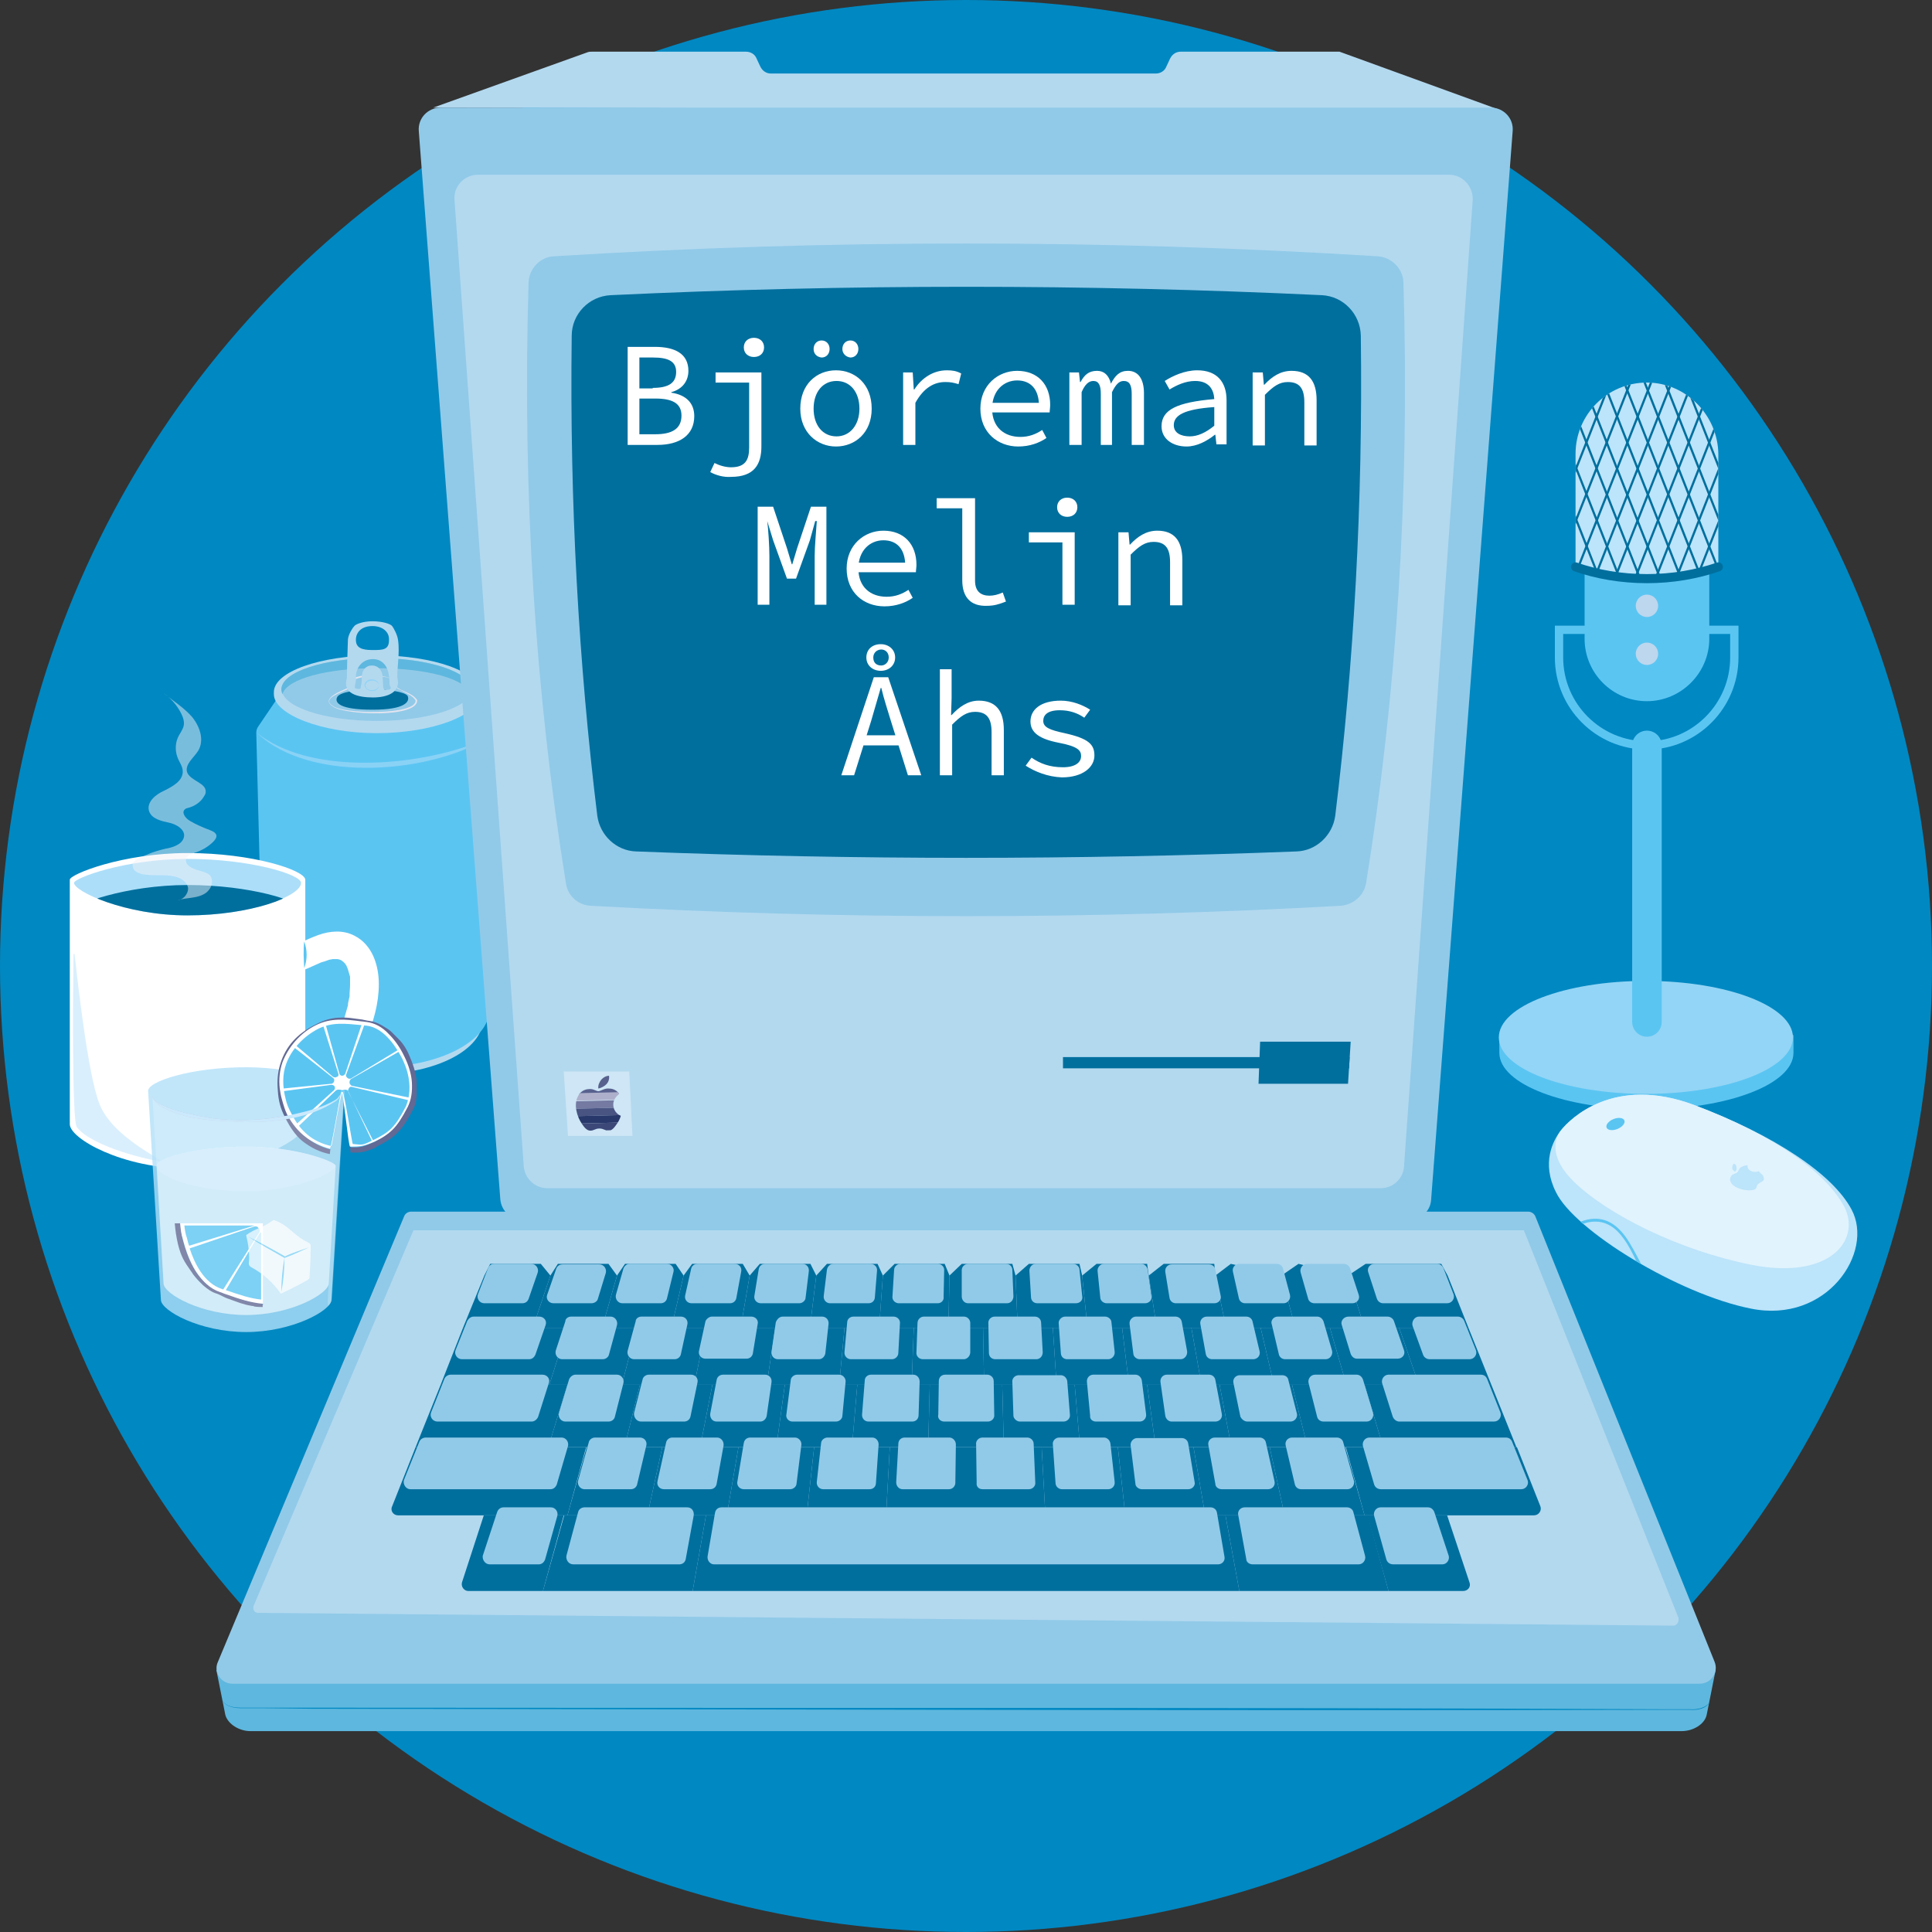 <?xml version="1.0" encoding="utf-8"?>
<!-- Generator: Adobe Illustrator 26.5.0, SVG Export Plug-In . SVG Version: 6.00 Build 0)  -->
<svg version="1.1" xmlns="http://www.w3.org/2000/svg"
	 xmlns:xlink="http://www.w3.org/1999/xlink" x="0px" y="0px"
	 height="363px" width="363px" viewBox="0 0 362.6 362.6"
	 style="enable-background:new 0 0 362.6 362.6;"
	 xml:space="preserve">
<rect x="0" y="0" width="362.6" height="362.6" fill="#333333" stroke="none"/>
<style type="text/css">
	.st0{fill:#3AAA35;}
	.st1{fill:#FFCC00;}
	.st2{fill:#EF7D17;}
	.st3{fill:#E73458;}
	.st4{fill:#951B81;}
	.st5{fill:#1D71B8;}
	.st6{fill:#FBBA00;}
	.st7{fill:#0088C2;}
	.st8{fill:#878787;}
	.st9{fill:#EDEDED;}
	.st10{fill:none;stroke:#3C3C3B;stroke-width:1.833;stroke-miterlimit:10;}
	.st11{fill:none;stroke:#DADADA;stroke-width:6.513;stroke-linecap:round;stroke-miterlimit:10;}
	.st12{fill:#DADADA;}
	.st13{fill:#B2B2B2;}
	.st14{fill:#3C3C3B;}
	.st15{clip-path:url(#SVGID_00000003815504847079161490000013839327958167350966_);}
	.st16{fill:none;stroke:#F6F6F6;stroke-width:0.484;stroke-miterlimit:10;}
	.st17{fill:none;stroke:#000000;stroke-width:2.004;stroke-linecap:round;stroke-miterlimit:10;}
	.st18{fill:#5BC5F2;}
	.st19{fill:#ACDEF9;}
	.st20{fill:none;stroke:#5BC5F2;stroke-width:2.318;stroke-miterlimit:10;}
	.st21{fill:none;stroke:#5BC5F2;stroke-width:8.238;stroke-linecap:round;stroke-miterlimit:10;}
	.st22{fill:#BDD7EE;}
	.st23{clip-path:url(#SVGID_00000036211101132580232820000005199262275226301364_);}
	.st24{fill:none;stroke:#F6F6F6;stroke-width:0.613;stroke-miterlimit:10;}
	.st25{fill:none;stroke:#000000;stroke-width:2.535;stroke-linecap:round;stroke-miterlimit:10;}
	.st26{fill:#93D5F6;}
	.st27{fill:none;stroke:#5BC5F2;stroke-width:1.56;stroke-miterlimit:10;}
	.st28{fill:none;stroke:#5BC5F2;stroke-width:5.544;stroke-linecap:round;stroke-miterlimit:10;}
	.st29{fill:#BCE4FA;}
	.st30{clip-path:url(#SVGID_00000010298542558843733140000007204841525007939214_);}
	.st31{fill:none;stroke:#006F9E;stroke-width:0.412;stroke-miterlimit:10;}
	.st32{fill:none;stroke:#006F9E;stroke-width:1.706;stroke-linecap:round;stroke-miterlimit:10;}
	.st33{fill:none;stroke:#5BC5F2;stroke-width:2.337;stroke-miterlimit:10;}
	.st34{fill:none;stroke:#5BC5F2;stroke-width:8.305;stroke-linecap:round;stroke-miterlimit:10;}
	.st35{fill:#89D2F6;}
	.st36{fill:#FFFFFF;}
	.st37{clip-path:url(#SVGID_00000141416479554055988620000002174957183408020875_);}
	.st38{fill:none;stroke:#5BC5F2;stroke-width:0.618;stroke-miterlimit:10;}
	.st39{fill:none;stroke:#006F9E;stroke-width:2.555;stroke-linecap:round;stroke-miterlimit:10;}
	.st40{clip-path:url(#SVGID_00000129174308956390329000000011067144550821889665_);}
	.st41{fill:none;stroke:#006F9E;stroke-width:0.618;stroke-miterlimit:10;}
	.st42{fill:#FFEACA;}
	.st43{fill:#FFFAEC;}
	.st44{fill:#E30613;}
	.st45{fill:#EBF1F1;}
	.st46{fill:#E6332A;}
	.st47{fill:#C6C6C6;}
	.st48{fill:#575756;}
	.st49{fill:#E9E9E9;}
	.st50{fill:#D3D3D3;}
	.st51{fill:#F6F6F6;}
	.st52{fill:#B3D9EF;}
	.st53{fill:#91CAE8;}
	.st54{fill:#5EB7DE;}
	.st55{fill:#006F9E;}
	.st56{fill:#E4E4EF;}
	.st57{fill:#90D4F6;}
	.st58{fill:#E94E1B;}
	.st59{clip-path:url(#SVGID_00000091014428416570060910000000643064113535722915_);fill:#432918;}
	.st60{opacity:0.5;fill:#F6F6F6;}
	.st61{fill:#B2E0F9;fill-opacity:0.8;}
	.st62{opacity:0.5;fill:#FFFFFF;}
	.st63{fill:#BEC0D6;}
	.st64{fill:#CEEAFC;}
	.st65{fill:#616994;}
	.st66{opacity:0.7;}
	.st67{fill:#FFFFFF;fill-opacity:0.2;}
	.st68{fill:#CBE9FC;}
	.st69{fill:#F5E6CF;}
	.st70{fill:#DDC8A5;}
	.st71{fill:#EEDCBC;}
	.st72{fill:#7B6A58;}
	.st73{fill:none;stroke:#FFFFFF;stroke-miterlimit:10;}
	.st74{fill:#A48A7B;}
	.st75{clip-path:url(#SVGID_00000101095020480696679520000003692577531033686152_);}
	.st76{fill:#F7F8F9;}
	.st77{fill:#CEE6F5;}
	.st78{clip-path:url(#SVGID_00000021818399180540222590000002441710567492158366_);fill:#432918;}
	.st79{fill:#D6EEFD;}
	.st80{clip-path:url(#SVGID_00000035497983962521887120000012453260752071442100_);}
	.st81{fill:#58618E;}
	.st82{fill:#AEB0CB;}
	.st83{fill:#747AA2;}
	.st84{fill:#495483;}
	.st85{fill:#28386A;}
	.st86{fill:#3B4878;}
	.st87{fill:#C6AA82;}
	.st88{clip-path:url(#SVGID_00000045584122164018260560000007380180370049321919_);}
	.st89{clip-path:url(#SVGID_00000026124054242139291380000001014520834537623475_);}
	.st90{clip-path:url(#SVGID_00000003821442764291532220000015726112465756447123_);}
	.st91{clip-path:url(#SVGID_00000180354853012480476090000016730361596377415308_);}
	.st92{clip-path:url(#SVGID_00000139280002198000195060000008764456158535574925_);}
	.st93{fill:none;stroke:#F6F6F6;stroke-width:1.773;stroke-miterlimit:10;}
	.st94{fill:none;stroke:#FFFFFF;stroke-width:1.47;stroke-miterlimit:10;}
	.st95{fill:none;stroke:#F6F6F6;stroke-width:1.47;stroke-miterlimit:10;}
	.st96{fill:#E6E6E8;}
	.st97{fill-rule:evenodd;clip-rule:evenodd;fill:#E6E6E8;}
	.st98{fill:#E1F3FD;}
	.st99{fill:#ECF7FE;}
	.st100{fill-rule:evenodd;clip-rule:evenodd;fill:#ECF7FE;}
	.st101{fill:#8EC89A;}
	.st102{fill:#7AAB84;}
	.st103{clip-path:url(#SVGID_00000150800957022243924620000000020712808706151579_);fill:#432918;}
	.st104{clip-path:url(#SVGID_00000108283518790332792680000006267463331459964563_);fill:#432918;}
	.st105{clip-path:url(#SVGID_00000005975357994104392630000017043518352594539670_);fill:#006F9E;}
	.st106{fill:#DAEFFD;}
	.st107{opacity:0.5;fill:#F3F3F8;}
	.st108{clip-path:url(#SVGID_00000058569229991627792220000009094733177212371126_);fill:#432918;}
	.st109{fill:#FFFFFF;fill-opacity:0.3;}
	.st110{opacity:0.6;fill:#DFF2FD;fill-opacity:0.8;}
	.st111{opacity:0.5;fill:#DFF2FD;}
	.st112{fill:#E6F5FE;}
	.st113{fill:#E7E676;}
	.st114{fill:#68A32F;}
	.st115{opacity:0.5;}
	.st116{fill:#DFF2FD;fill-opacity:0.5;}
</style>
<g id="foto_00000162335015431815120300000006233884332876656821_">
</g>
<g id="bakgr">
	<circle class="st7" cx="181.3" cy="181.3" r="181.3"/>
</g>
<g id="Mic">
	<g>
		<path class="st18" d="M336.6,197.6c0,5.9-12.4,10.6-27.6,10.6c-15.2,0-27.6-4.7-27.6-10.6c0-1.1,0-2.9,0-2.9s15.2-7.7,27.6-7.7
			c12.3,0,27.6,7.3,27.6,7.3S336.6,196.5,336.6,197.6z"/>
		<ellipse class="st26" cx="308.9" cy="194.7" rx="27.6" ry="10.6"/>
		<path class="st27" d="M309.1,139.9L309.1,139.9c-9.1,0-16.5-7.4-16.5-16.5v-5.2h32.9v5.2C325.5,132.5,318.1,139.9,309.1,139.9z"/>
		<line class="st28" x1="309.1" y1="139.9" x2="309.1" y2="191.8"/>
		<path class="st18" d="M309.1,131.6L309.1,131.6c-6.5,0-11.7-5.3-11.7-11.7v-31c0-6.5,5.3-11.7,11.7-11.7h0
			c6.5,0,11.7,5.3,11.7,11.7v31C320.8,126.3,315.5,131.6,309.1,131.6z"/>
		<circle class="st22" cx="309.1" cy="113.7" r="2.1"/>
		<circle class="st22" cx="309.1" cy="122.7" r="2.1"/>
		<path class="st29" d="M309.1,71.8L309.1,71.8c-7.4,0-13.4,6-13.4,13.4v21.4c4,1.4,8.6,2.2,13.4,2.2s9.3-0.8,13.4-2.2V85.2
			C322.4,77.9,316.4,71.8,309.1,71.8z"/>
		<g>
			<defs>
				<path id="SVGID_00000046318322339874162230000003216825139661095301_" d="M309.1,71.8L309.1,71.8c-7.4,0-13.4,6-13.4,13.4v21.4
					c4,1.4,8.6,2.2,13.4,2.2s9.3-0.8,13.4-2.2V85.2C322.4,77.9,316.4,71.8,309.1,71.8z"/>
			</defs>
			<clipPath id="SVGID_00000037693527783885626420000004700069585837732013_">
				<use xlink:href="#SVGID_00000046318322339874162230000003216825139661095301_"  style="overflow:visible;"/>
			</clipPath>
			<g style="clip-path:url(#SVGID_00000037693527783885626420000004700069585837732013_);">
				<g>
					<line class="st31" x1="293.9" y1="34.5" x2="265.4" y2="106.8"/>
					<line class="st31" x1="297.2" y1="35.8" x2="268.7" y2="108.1"/>
					<line class="st31" x1="303.9" y1="38.4" x2="275.4" y2="110.7"/>
					<line class="st31" x1="310.5" y1="41" x2="282" y2="113.3"/>
					<line class="st31" x1="317.1" y1="43.6" x2="288.6" y2="115.9"/>
					<line class="st31" x1="323.8" y1="46.2" x2="295.3" y2="118.6"/>
					<line class="st31" x1="320.4" y1="45.1" x2="291.9" y2="117.4"/>
					<line class="st31" x1="313.8" y1="42.3" x2="285.3" y2="114.6"/>
					<line class="st31" x1="307.2" y1="39.7" x2="278.7" y2="112"/>
					<line class="st31" x1="300.5" y1="37.2" x2="272" y2="109.5"/>
					<line class="st31" x1="327.1" y1="47.6" x2="298.6" y2="119.9"/>
					<line class="st31" x1="330.4" y1="48.9" x2="301.9" y2="121.2"/>
					<line class="st31" x1="337" y1="51.5" x2="308.6" y2="123.8"/>
					<line class="st31" x1="343.7" y1="54.1" x2="315.2" y2="126.4"/>
					<line class="st31" x1="350.3" y1="56.7" x2="321.8" y2="129"/>
					<line class="st31" x1="357" y1="59.3" x2="328.5" y2="131.6"/>
					<line class="st31" x1="353.6" y1="58.2" x2="325.1" y2="130.5"/>
					<line class="st31" x1="347" y1="55.4" x2="318.5" y2="127.7"/>
					<line class="st31" x1="340.4" y1="52.8" x2="311.9" y2="125.1"/>
					<line class="st31" x1="333.7" y1="50.3" x2="305.2" y2="122.6"/>
				</g>
				<g>
					<line class="st31" x1="265.4" y1="59.3" x2="293.9" y2="131.6"/>
					<line class="st31" x1="268.7" y1="58" x2="297.2" y2="130.3"/>
					<line class="st31" x1="275.4" y1="55.4" x2="303.9" y2="127.7"/>
					<line class="st31" x1="282" y1="52.8" x2="310.5" y2="125.1"/>
					<line class="st31" x1="288.6" y1="50.2" x2="317.1" y2="122.5"/>
					<line class="st31" x1="295.3" y1="47.6" x2="323.8" y2="119.9"/>
					<line class="st31" x1="292" y1="49" x2="320.5" y2="121.3"/>
					<line class="st31" x1="285.3" y1="51.5" x2="313.8" y2="123.8"/>
					<line class="st31" x1="278.7" y1="54.1" x2="307.2" y2="126.4"/>
					<line class="st31" x1="272.1" y1="56.9" x2="300.6" y2="129.2"/>
					<line class="st31" x1="298.6" y1="46.2" x2="327.1" y2="118.6"/>
					<line class="st31" x1="301.9" y1="44.9" x2="330.4" y2="117.2"/>
					<line class="st31" x1="308.6" y1="42.3" x2="337" y2="114.6"/>
					<line class="st31" x1="315.2" y1="39.7" x2="343.7" y2="112"/>
					<line class="st31" x1="321.8" y1="37.1" x2="350.3" y2="109.4"/>
					<line class="st31" x1="328.5" y1="34.5" x2="357" y2="106.8"/>
					<line class="st31" x1="325.2" y1="35.9" x2="353.7" y2="108.2"/>
					<line class="st31" x1="318.5" y1="38.4" x2="347" y2="110.7"/>
					<line class="st31" x1="311.9" y1="41" x2="340.4" y2="113.3"/>
					<line class="st31" x1="305.3" y1="43.8" x2="333.8" y2="116.1"/>
				</g>
			</g>
		</g>
		<path class="st32" d="M295.7,106.4c4,1.4,8.6,2.2,13.4,2.2s9.3-0.8,13.4-2.2"/>
	</g>
</g>
<g id="Pop">
</g>
<g id="burk">
	<g>
		<ellipse class="st52" cx="70.7" cy="191.4" rx="19.9" ry="10.2"/>
		<path class="st18" d="M92.9,136.8l-3.9-6c-0.4-0.6-1.1-1-1.8-1H70.8H54.1c-0.7,0-1.4,0.4-1.8,0.9l-3.8,5.6
			c-0.3,0.4-0.4,0.8-0.4,1.3l1.3,51c0,0.2-0.1,0.5-0.1,0.7c0,6,9.5,11,21.3,11c11.8,0,21.3-4.9,21.3-11h0.1l1.2-51.4
			C93.3,137.6,93.2,137.2,92.9,136.8z"/>
		<path class="st52" d="M90,129.9c0-3.8-8.6-6.9-19.3-6.9s-19.3,3.1-19.3,6.9c0,0.1,0,0.1,0,0.2c0,0.1,0,0.1,0,0.2
			c0,3.7,8.8,7.3,19.3,7.3s19.3-3.4,19.3-7.2c0-0.1,0-0.2,0-0.3C90,130.1,90,130,90,129.9z"/>
		<ellipse class="st53" cx="70.7" cy="129.4" rx="17.8" ry="5.9"/>
		<path class="st54" d="M70.7,125.4c9.3,0,16.9,2,17.5,4.9c0.1-0.3,0.2-0.6,0.2-0.9c0-3.3-8-5.9-17.8-5.9c-9.8,0-17.8,2.6-17.8,5.9
			c0,0.3,0.1,0.6,0.2,0.9C53.8,127.4,61.4,125.4,70.7,125.4z"/>
		<g>
			<path class="st55" d="M69.9,129.4c-2.9,0-6.1,0.5-6.6,1.4c-0.6,1.1,0.5,2.4,6.6,2.4c6.1,0,7.1-1.5,6.6-2.6
				C75.9,129.8,72.8,129.4,69.9,129.4z"/>
			<g>
				<path class="st56" d="M74.3,128.8c-0.2-0.4-0.3-0.8-0.5-1.1c-0.9-0.8-2.3-0.7-3.4-0.8c-1.2,0-2.4,0.1-3.5,0.5
					c-0.4,0.1-0.7,0.3-0.8,0.6c-0.2,0.4-0.3,0.8-0.5,1.1c-0.3,0.3-0.7,0.4-1.1,0.6c-1.1,0.5-4.1,1.6-2,2.8c1.8,1.5,15.5,1.8,15.5-1
					c-0.5-1-1.9-1.4-2.8-2C74.9,129.4,74.4,129.2,74.3,128.8L74.3,128.8z M74.3,128.8c1.1,1.1,3,1.1,4,2.6
					c0.2,3.4-13.8,2.8-15.8,1.2c-2.2-1.3,0.8-2.6,1.9-3.1c0.4-0.2,0.8-0.3,1-0.5c0.2-0.3,0.3-0.7,0.4-1.1c0.1-0.5,0.6-0.6,1-0.8
					c1.9-0.6,4-0.5,5.9,0c0.4,0.1,0.8,0.3,1,0.6C74,128.1,74.1,128.5,74.3,128.8L74.3,128.8z"/>
			</g>
		</g>
		<path class="st52" d="M74.7,120.1c-0.1-0.9-0.8-2.2-1.1-2.6c-0.3-0.4-1.8-0.9-3.7-0.9c-1.9,0-3.2,0.6-3.4,0.9
			c-0.3,0.3-1.1,1.5-1.2,2.5c-0.1,2.5-0.2,6.3-0.2,7.3c-0.9,2.9,2.1,3.6,4.9,3.6s5.2-1,4.6-3.6C74.4,126.1,75.1,122.6,74.7,120.1z
			 M69.9,117.5c1.9,0,3.1,1.1,3.1,2.4c0.1,2.1-1.1,2.1-3.1,2.1s-3.2-0.4-3.1-2.1C66.9,118.5,68,117.5,69.9,117.5z M73.1,129.4
			c-0.2,0-0.5,0.1-0.7,0.1c-0.2,0-0.3,0-0.4-0.3c-0.1-0.2-0.1-0.2-0.1-0.6s-0.1-1.2-0.1-1.7c-0.1-1.1-0.8-2-2-2
			c-1.2,0-1.8,0.9-1.9,2c0,0.4,0,1.3-0.1,1.6c-0.1,0.3-0.1,0.4-0.1,0.6c-0.1,0.2-0.1,0.2-0.3,0.2c-0.2,0-0.5,0-0.6-0.1
			c-0.2,0-0.2-0.1-0.2-0.3c0-0.2,0-0.2,0.1-0.6c0.1-0.3,0.1-1.2,0.1-1.6c0.2-1.7,1.4-3,3.2-3c1.8,0,2.8,1.4,3,3.1
			c0.1,0.4,0.1,1.2,0.1,1.6c0.1,0.3,0.1,0.4,0.2,0.6C73.4,129.2,73.3,129.3,73.1,129.4z"/>
		<g>
			<path class="st35" d="M48.3,137.6c9.6,7.6,27.8,6.3,38.9,2.6c1.8-0.6,3.6-1.4,5.3-2.3C81.6,145.2,58.3,147.2,48.3,137.6
				L48.3,137.6z"/>
		</g>
		<g>
			<path class="st52" d="M71.1,128.6c0,0.5-0.6,1-1.3,1s-1.3-0.5-1.3-1c0-0.5,0.6-1,1.3-1C70.5,127.6,71.1,128.1,71.1,128.6z"/>
			<path class="st57" d="M71.1,128.6c0,1.5-2.5,1.4-2.7,0C68.5,127.1,71.1,127.2,71.1,128.6L71.1,128.6z M71.1,128.6
				c-0.2-1.2-2.4-1.1-2.5,0C68.6,129.9,71,129.8,71.1,128.6L71.1,128.6z"/>
		</g>
	</g>
</g>
<g id="GT_2">
</g>
<g id="Dator">
	<path class="st52" d="M250.5,9.7h-28.9c-0.9,0-1.6,0.5-2,1.3l-0.7,1.5c-0.3,0.8-1.1,1.3-2,1.3h-72.2c-0.9,0-1.6-0.5-2-1.3l-0.7-1.5
		c-0.3-0.8-1.1-1.3-2-1.3h-28.9c-0.3,0-0.5,0-0.8,0.1L81.3,20.2l187.5,0.4c0,0,12.6,0,12.6,0l-30-10.9C251,9.7,250.8,9.7,250.5,9.7z
		"/>
	<g>
		<path class="st53" d="M264.6,228.9H98c-2.1,0-3.9-1.6-4.1-3.8L78.6,24.6c-0.2-2.4,1.7-4.4,4.1-4.4h197.1c2.4,0,4.3,2,4.1,4.4
			l-15.3,200.5C268.5,227.3,266.7,228.9,264.6,228.9z"/>
		<path class="st52" d="M259.1,223H102.7c-2.3,0-4.2-1.8-4.4-4.1l-13-181.4c-0.2-2.5,1.8-4.7,4.4-4.7H272c2.5,0,4.5,2.2,4.4,4.7
			L263.5,219C263.3,221.3,261.4,223,259.1,223z"/>
	</g>
	<g>
		<path class="st53" d="M251.6,170c-46.9,2.6-93.7,2.6-140.7,0c-2.4-0.1-4.4-1.9-4.7-4.3c-5.7-35.4-8.2-72.9-7-112.7
			c0.1-2.6,2.2-4.8,4.8-4.9c51.5-3.2,103.1-3.2,154.6,0c2.6,0.2,4.7,2.3,4.8,4.9c1.2,39.8-1.3,77.3-7,112.7
			C256,168.1,254,169.8,251.6,170z"/>
		<path class="st55" d="M243.3,159.8c-41.3,1.6-82.6,1.6-123.9,0c-3.7-0.1-6.8-3-7.3-6.7c-3.5-28.6-5.2-58.6-4.8-90.1
			c0-4,3.2-7.4,7.3-7.6c44.5-2.1,89.1-2.1,133.5,0c4,0.2,7.2,3.5,7.3,7.6c0.4,31.5-1.3,61.5-4.8,90.1
			C250.1,156.8,247,159.7,243.3,159.8z"/>
	</g>
	<g>
		<polygon class="st77" points="118.7,213.2 106.6,213.2 105.8,201.1 118.1,201.1 		"/>
		<g>
			<polygon class="st55" points="253.2,200.5 199.5,200.5 199.5,198.4 253.3,198.4 			"/>
			<polygon class="st55" points="253,203.4 236.2,203.4 236.5,195.5 253.5,195.5 			"/>
		</g>
	</g>
	<path class="st54" d="M315.6,324.9H47c-2.1,0-4.2-1.3-4.7-3l-1.7-8.5H322l-1.7,8.5C319.9,323.6,317.8,324.9,315.6,324.9z"/>
	<path class="st53" d="M77.2,227.4h209.6c0.6,0,1.2,0.4,1.4,1l33.6,83.5c0.8,2-0.7,4.1-2.8,4.1H43.6c-2.1,0-3.6-2.2-2.7-4.1
		l34.9-83.5C76,227.8,76.5,227.4,77.2,227.4z"/>
	<path class="st52" d="M47.6,301.4l30-70.5l208.4,0l29,72.7c0.2,0.8-0.3,1.5-1,1.5l-265.7-2.4C47.7,302.6,47.4,302,47.6,301.4z"/>
	<g>
		<path class="st7" d="M41.7,319c0.7,1.4,2.4,1.5,3.8,1.5c0,0,4.4,0,4.4,0l8.8,0c82.3,0.1,171.6-0.1,254.1,0.3c0,0,4.4,0,4.4,0
			c1.4,0.1,3.1-0.3,3.8-1.5c-0.7,1.4-2.4,1.7-3.8,1.6c0,0-4.4,0-4.4,0c-82.5,0.2-171.7-0.1-254.1-0.2c0,0-8.8-0.1-8.8-0.1l-4.4,0
			C44.1,320.6,42.3,320.4,41.7,319C41.7,319,41.7,319,41.7,319L41.7,319z"/>
	</g>
</g>
<g id="knappar">
	<g>
		<polygon class="st55" points="100,249.2 86.9,249.2 90.9,239.4 92,237.2 101.5,237.2 103.3,239.4 		"/>
		<polygon class="st55" points="256.1,249.2 243.1,249.2 240.5,239.4 243.7,237.2 253,239.4 		"/>
		<polygon class="st55" points="243.1,249.2 230.1,249.2 228.1,239.4 231,237.2 240.5,239.4 		"/>
		<polygon class="st55" points="230.1,249.2 217.1,249.2 215.6,239.4 218.4,237.2 227.9,237.2 228.1,239.4 		"/>
		<polygon class="st55" points="217.1,249.2 204.1,249.2 203.1,239.4 205.8,237.2 215.3,237.2 215.6,239.4 		"/>
		<polygon class="st55" points="204.1,249.2 191,249.2 190.6,239.4 193.1,237.2 202.6,237.2 203.1,239.4 		"/>
		<polygon class="st55" points="191,249.2 178,249.2 178.2,239.4 180.5,237.2 190,237.2 190.6,239.4 		"/>
		<polygon class="st55" points="178,249.2 165,249.2 165.7,239.4 167.9,237.2 177.3,237.2 178.2,239.4 		"/>
		<polygon class="st55" points="165,249.2 152,249.2 153.2,239.4 155.2,237.2 164.7,237.2 165.7,239.4 		"/>
		<polygon class="st55" points="152,249.2 139,249.2 140.7,239.4 142.6,237.2 152.1,237.2 153.2,239.4 		"/>
		<polygon class="st55" points="139,249.2 126,249.2 128.3,239.4 129.9,237.2 139.4,237.2 140.7,239.4 		"/>
		<polygon class="st55" points="126,249.2 113,249.2 115.8,239.4 117.3,237.2 126.8,237.2 128.3,239.4 		"/>
		<polygon class="st55" points="113,249.2 100,249.2 103.3,239.4 104.7,237.2 114.2,237.2 115.8,239.4 		"/>
		<polygon class="st55" points="275.6,249.2 256.1,249.2 253,239.4 256.3,237.2 270.5,237.2 271.7,239.4 		"/>
		<polygon class="st55" points="259.6,271.6 284.6,271.6 279.9,259.9 256.1,259.9 		"/>
		<polygon class="st55" points="102.9,271.6 117.2,271.6 120.1,259.9 106.5,259.9 		"/>
		<polygon class="st55" points="117.2,271.6 131.4,271.6 133.7,259.9 120.1,259.9 		"/>
		<polygon class="st55" points="131.4,271.6 145.7,271.6 147.3,259.9 133.7,259.9 		"/>
		<polygon class="st55" points="145.7,271.6 159.9,271.6 160.9,259.9 147.3,259.9 		"/>
		<polygon class="st55" points="159.9,271.6 174.2,271.6 174.5,259.9 160.9,259.9 		"/>
		<polygon class="st55" points="174.2,271.6 188.4,271.6 188.1,259.9 174.5,259.9 		"/>
		<polygon class="st55" points="188.4,271.6 202.7,271.6 201.7,259.9 188.1,259.9 		"/>
		<polygon class="st55" points="202.7,271.6 216.9,271.6 215.3,259.9 201.7,259.9 		"/>
		<polygon class="st55" points="216.9,271.6 231.1,271.6 228.9,259.9 215.3,259.9 		"/>
		<polygon class="st55" points="231.1,271.6 245.4,271.6 242.5,259.9 228.9,259.9 		"/>
		<polygon class="st55" points="245.4,271.6 259.6,271.6 256.1,259.9 242.5,259.9 		"/>
		<polygon class="st55" points="78,271.6 102.9,271.6 106.5,259.9 82.7,259.9 		"/>
		<polygon class="st55" points="262.6,249.2 275.6,249.2 279.9,259.9 266.3,259.9 		"/>
		<polygon class="st55" points="106.5,249.2 119.5,249.2 116.7,259.9 103.1,259.9 		"/>
		<polygon class="st55" points="119.5,249.2 132.5,249.2 130.3,259.9 116.7,259.9 		"/>
		<polygon class="st55" points="132.5,249.2 145.5,249.2 143.9,259.9 130.3,259.9 		"/>
		<polygon class="st55" points="145.5,249.2 158.5,249.2 157.5,259.9 143.9,259.9 		"/>
		<polygon class="st55" points="158.5,249.2 171.5,249.2 171.1,259.9 157.5,259.9 		"/>
		<polygon class="st55" points="171.5,249.2 184.5,249.2 184.7,259.9 171.1,259.9 		"/>
		<polygon class="st55" points="184.5,249.2 197.6,249.2 198.3,259.9 184.7,259.9 		"/>
		<polygon class="st55" points="197.6,249.2 210.6,249.2 211.9,259.9 198.3,259.9 		"/>
		<polygon class="st55" points="210.6,249.2 223.6,249.2 225.5,259.9 211.9,259.9 		"/>
		<polygon class="st55" points="223.6,249.2 236.6,249.2 239.1,259.9 225.5,259.9 		"/>
		<polygon class="st55" points="236.6,249.2 249.6,249.2 252.7,259.9 239.1,259.9 		"/>
		<polygon class="st55" points="249.6,249.2 262.6,249.2 266.3,259.9 252.7,259.9 		"/>
		<polygon class="st55" points="86.9,249.2 106.5,249.2 103.1,259.9 82.7,259.9 		"/>
		<polygon class="st55" points="101.9,298.6 130,298.6 132.5,284.4 105.9,284.4 		"/>
		<path class="st55" d="M87.9,298.6h14l3.9-14.2h-15L86.7,297C86.5,297.8,87.1,298.6,87.9,298.6z"/>
		<polygon class="st55" points="232.6,298.6 260.6,298.6 256.7,284.4 230,284.4 		"/>
		<polygon class="st55" points="132.5,284.4 130,298.6 232.6,298.6 230,284.4 		"/>
		<path class="st55" d="M260.6,298.6h14c0.9,0,1.5-0.8,1.2-1.6l-4.2-12.6h-15L260.6,298.6z"/>
		<path class="st55" d="M256.1,284.4h31.8c0.9,0,1.5-0.9,1.2-1.7l-4.4-11.1h-32.1L256.1,284.4z"/>
		<polygon class="st55" points="106.5,284.4 121.5,284.4 124.3,271.6 110.1,271.6 		"/>
		<polygon class="st55" points="121.5,284.4 136.4,284.4 138.6,271.6 124.3,271.6 		"/>
		<polygon class="st55" points="136.4,284.4 151.4,284.4 152.8,271.6 138.6,271.6 		"/>
		<polygon class="st55" points="151.4,284.4 166.3,284.4 167,271.6 152.8,271.6 		"/>
		<polygon class="st55" points="166.3,284.4 181.3,284.4 181.3,271.6 167,271.6 		"/>
		<polygon class="st55" points="181.3,284.4 196.2,284.4 195.5,271.6 181.3,271.6 		"/>
		<polygon class="st55" points="196.2,284.4 211.2,284.4 209.8,271.6 195.5,271.6 		"/>
		<polygon class="st55" points="211.2,284.4 226.2,284.4 224,271.6 209.8,271.6 		"/>
		<polygon class="st55" points="226.2,284.4 241.1,284.4 238.3,271.6 224,271.6 		"/>
		<polygon class="st55" points="241.1,284.4 256.1,284.4 252.5,271.6 238.3,271.6 		"/>
		<path class="st55" d="M74.7,284.4h31.8l3.5-12.8H78l-4.4,11.1C73.2,283.5,73.8,284.4,74.7,284.4z"/>
	</g>
	<g>
		<g>
			<path class="st53" d="M98,244.6h-7.1c-0.9,0-1.5-0.9-1.2-1.7l1.9-4.9c0.2-0.5,0.6-0.8,1.2-0.8h6.9c0.9,0,1.5,0.9,1.2,1.7
				l-1.7,4.9C99,244.3,98.6,244.6,98,244.6z"/>
			<path class="st53" d="M253.8,244.6h-7.1c-0.6,0-1.1-0.4-1.2-0.9l-1.4-4.9c-0.2-0.8,0.4-1.6,1.2-1.6h6.9c0.5,0,1,0.3,1.2,0.9
				l1.6,4.9C255.3,243.8,254.7,244.6,253.8,244.6z"/>
			<path class="st53" d="M240.9,244.6h-7.2c-0.6,0-1.1-0.4-1.2-1l-1.1-4.9c-0.2-0.8,0.4-1.5,1.2-1.5h7c0.6,0,1.1,0.4,1.2,0.9
				l1.3,4.9C242.3,243.8,241.7,244.6,240.9,244.6z"/>
			<path class="st53" d="M227.9,244.6h-7.2c-0.6,0-1.1-0.4-1.2-1l-0.8-4.9c-0.1-0.8,0.5-1.4,1.2-1.4h7c0.6,0,1.1,0.4,1.2,1l1,4.9
				C229.3,243.9,228.7,244.6,227.9,244.6z"/>
			<path class="st53" d="M214.9,244.6h-7.2c-0.6,0-1.2-0.5-1.2-1.1l-0.5-4.9c-0.1-0.7,0.5-1.4,1.2-1.4h7c0.6,0,1.1,0.5,1.2,1.1
				l0.7,4.9C216.3,243.9,215.7,244.6,214.9,244.6z"/>
			<path class="st53" d="M201.9,244.6h-7.2c-0.7,0-1.2-0.5-1.2-1.2l-0.3-4.9c0-0.7,0.5-1.3,1.2-1.3h7c0.6,0,1.2,0.5,1.2,1.1l0.5,4.9
				C203.3,244,202.7,244.6,201.9,244.6z"/>
			<path class="st53" d="M189,244.6h-7.3c-0.7,0-1.2-0.6-1.2-1.3l0-4.9c0-0.7,0.6-1.2,1.2-1.2h7.1c0.7,0,1.2,0.5,1.2,1.2l0.2,4.9
				C190.2,244,189.7,244.6,189,244.6z"/>
			<path class="st53" d="M176,244.6h-7.3c-0.7,0-1.3-0.6-1.2-1.3l0.3-4.9c0-0.7,0.6-1.2,1.2-1.2h7c0.7,0,1.3,0.6,1.2,1.3l-0.1,4.9
				C177.2,244,176.7,244.6,176,244.6z"/>
			<path class="st53" d="M163,244.6h-7.2c-0.7,0-1.3-0.6-1.2-1.4l0.6-4.9c0.1-0.6,0.6-1.1,1.2-1.1h7c0.7,0,1.3,0.6,1.2,1.3l-0.4,4.9
				C164.2,244.1,163.7,244.6,163,244.6z"/>
			<path class="st53" d="M150,244.6h-7.2c-0.8,0-1.4-0.7-1.2-1.5l0.8-4.9c0.1-0.6,0.6-1,1.2-1h7c0.8,0,1.3,0.7,1.2,1.4l-0.6,4.9
				C151.2,244.1,150.6,244.6,150,244.6z"/>
			<path class="st53" d="M137,244.6h-7.2c-0.8,0-1.4-0.7-1.2-1.5l1.1-4.9c0.1-0.6,0.6-1,1.2-1h7c0.8,0,1.4,0.7,1.2,1.5l-0.9,4.9
				C138.1,244.2,137.6,244.6,137,244.6z"/>
			<path class="st53" d="M124,244.6h-7.2c-0.8,0-1.4-0.8-1.2-1.6l1.4-4.9c0.2-0.5,0.6-0.9,1.2-0.9h7c0.8,0,1.4,0.8,1.2,1.5l-1.2,4.9
				C125.1,244.2,124.6,244.6,124,244.6z"/>
			<path class="st53" d="M111,244.6h-7.1c-0.9,0-1.5-0.8-1.2-1.6l1.7-4.9c0.2-0.5,0.6-0.8,1.2-0.8h6.9c0.8,0,1.4,0.8,1.2,1.6
				l-1.5,4.9C112.1,244.2,111.6,244.6,111,244.6z"/>
			<path class="st53" d="M271.6,244.6h-12c-0.5,0-1-0.3-1.2-0.9l-1.6-4.9c-0.3-0.8,0.3-1.6,1.2-1.6h11.7c0.5,0,1,0.3,1.2,0.8
				l1.9,4.9C273.1,243.7,272.5,244.6,271.6,244.6z"/>
		</g>
		<g>
			<path class="st53" d="M262.6,266.8h17.8c0.9,0,1.5-0.9,1.2-1.7l-2.5-6.3c-0.2-0.5-0.6-0.8-1.2-0.8h-17.3c-0.8,0-1.4,0.8-1.2,1.6
				l2,6.3C261.6,266.4,262.1,266.8,262.6,266.8z"/>
			<path class="st53" d="M106.1,266.8h8.1c0.6,0,1.1-0.4,1.2-0.9l1.6-6.3c0.2-0.8-0.4-1.6-1.2-1.6H108c-0.5,0-1,0.4-1.2,0.9
				l-1.9,6.3C104.7,266,105.3,266.8,106.1,266.8z"/>
			<path class="st53" d="M120.3,266.8h8.1c0.6,0,1.1-0.4,1.2-1l1.3-6.3c0.2-0.8-0.4-1.5-1.2-1.5h-7.9c-0.6,0-1.1,0.4-1.2,0.9
				l-1.6,6.3C118.9,266,119.5,266.8,120.3,266.8z"/>
			<path class="st53" d="M134.5,266.8h8.2c0.6,0,1.1-0.5,1.2-1.1l0.9-6.3c0.1-0.8-0.5-1.4-1.2-1.4h-7.9c-0.6,0-1.1,0.4-1.2,1
				l-1.2,6.3C133.2,266.1,133.7,266.8,134.5,266.8z"/>
			<path class="st53" d="M148.7,266.8h8.2c0.6,0,1.2-0.5,1.2-1.1l0.6-6.3c0.1-0.7-0.5-1.4-1.2-1.4h-7.9c-0.6,0-1.2,0.5-1.2,1.1
				l-0.8,6.3C147.4,266.1,148,266.8,148.7,266.8z"/>
			<path class="st53" d="M163,266.8h8.2c0.7,0,1.2-0.5,1.2-1.2l0.2-6.3c0-0.7-0.5-1.3-1.2-1.3h-7.9c-0.7,0-1.2,0.5-1.2,1.1l-0.5,6.3
				C161.7,266.1,162.2,266.8,163,266.8z"/>
			<path class="st53" d="M177.2,266.8h8.2c0.7,0,1.3-0.6,1.2-1.3l-0.1-6.3c0-0.7-0.6-1.2-1.2-1.2h-7.9c-0.7,0-1.2,0.5-1.2,1.2
				l-0.1,6.3C175.9,266.2,176.5,266.8,177.2,266.8z"/>
			<path class="st53" d="M191.4,266.8h8.2c0.7,0,1.3-0.6,1.2-1.3l-0.5-6.3c-0.1-0.6-0.6-1.1-1.2-1.1h-7.9c-0.7,0-1.3,0.6-1.2,1.3
				l0.2,6.3C190.2,266.2,190.8,266.8,191.4,266.8z"/>
			<path class="st53" d="M205.7,266.8h8.2c0.8,0,1.3-0.7,1.2-1.4l-0.8-6.3c-0.1-0.6-0.6-1.1-1.2-1.1h-7.9c-0.7,0-1.3,0.6-1.2,1.4
				l0.6,6.3C204.5,266.3,205,266.8,205.7,266.8z"/>
			<path class="st53" d="M219.9,266.8h8.2c0.8,0,1.4-0.7,1.2-1.5l-1.2-6.3c-0.1-0.6-0.6-1-1.2-1H219c-0.8,0-1.3,0.7-1.2,1.4l0.9,6.3
				C218.8,266.3,219.3,266.8,219.9,266.8z"/>
			<path class="st53" d="M234.1,266.8h8.1c0.8,0,1.4-0.8,1.2-1.5l-1.6-6.3c-0.1-0.6-0.6-0.9-1.2-0.9h-7.9c-0.8,0-1.4,0.7-1.2,1.5
				l1.3,6.3C233,266.3,233.5,266.8,234.1,266.8z"/>
			<path class="st53" d="M248.4,266.8h8.1c0.8,0,1.4-0.8,1.2-1.6l-1.9-6.3c-0.2-0.5-0.6-0.9-1.2-0.9h-7.8c-0.8,0-1.4,0.8-1.2,1.6
				l1.6,6.3C247.3,266.4,247.8,266.8,248.4,266.8z"/>
			<path class="st53" d="M82.1,266.8h17.7c0.5,0,1-0.4,1.2-0.9l2-6.3c0.3-0.8-0.3-1.6-1.2-1.6H84.6c-0.5,0-1,0.3-1.2,0.8l-2.5,6.3
				C80.6,265.9,81.2,266.8,82.1,266.8z"/>
		</g>
		<g>
			<path class="st53" d="M266.3,247.1h7.3c0.5,0,1,0.3,1.2,0.8l2.2,5.5c0.3,0.8-0.3,1.7-1.2,1.7h-7.5c-0.5,0-1-0.3-1.2-0.8l-2-5.5
				C264.9,248,265.5,247.1,266.3,247.1z"/>
			<path class="st53" d="M107.2,247.1h7.4c0.8,0,1.4,0.8,1.2,1.6l-1.5,5.5c-0.1,0.5-0.6,0.9-1.2,0.9h-7.6c-0.8,0-1.4-0.8-1.2-1.6
				l1.8-5.5C106.1,247.5,106.6,247.1,107.2,247.1z"/>
			<path class="st53" d="M120.4,247.1h7.4c0.8,0,1.4,0.7,1.2,1.5l-1.2,5.5c-0.1,0.6-0.6,1-1.2,1h-7.6c-0.8,0-1.4-0.8-1.2-1.6
				l1.5-5.5C119.3,247.5,119.8,247.1,120.4,247.1z"/>
			<path class="st53" d="M133.6,247.1h7.4c0.8,0,1.4,0.7,1.2,1.4l-0.9,5.5c-0.1,0.6-0.6,1-1.2,1h-7.7c-0.8,0-1.4-0.7-1.2-1.5
				l1.2-5.5C132.5,247.6,133.1,247.1,133.6,247.1z"/>
			<path class="st53" d="M146.9,247.1h7.4c0.7,0,1.3,0.6,1.2,1.4l-0.6,5.5c-0.1,0.6-0.6,1.1-1.2,1.1h-7.7c-0.8,0-1.3-0.7-1.2-1.4
				l0.8-5.5C145.8,247.6,146.3,247.1,146.9,247.1z"/>
			<path class="st53" d="M160.2,247.1h7.5c0.7,0,1.3,0.6,1.2,1.3l-0.3,5.5c0,0.7-0.6,1.2-1.2,1.2h-7.7c-0.7,0-1.3-0.6-1.2-1.4
				l0.5-5.5C159,247.6,159.5,247.1,160.2,247.1z"/>
			<path class="st53" d="M173.4,247.1h7.5c0.7,0,1.2,0.6,1.2,1.2l0,5.5c0,0.7-0.6,1.3-1.2,1.3h-7.7c-0.7,0-1.3-0.6-1.2-1.3l0.2-5.5
				C172.2,247.7,172.7,247.1,173.4,247.1z"/>
			<path class="st53" d="M186.7,247.1h7.5c0.7,0,1.2,0.5,1.2,1.2l0.3,5.5c0,0.7-0.5,1.3-1.2,1.3h-7.7c-0.7,0-1.2-0.5-1.2-1.2
				l-0.1-5.5C185.4,247.7,186,247.1,186.7,247.1z"/>
			<path class="st53" d="M199.9,247.1h7.5c0.6,0,1.2,0.5,1.2,1.1l0.6,5.5c0.1,0.7-0.5,1.4-1.2,1.4h-7.7c-0.7,0-1.2-0.5-1.2-1.2
				l-0.4-5.5C198.6,247.8,199.2,247.1,199.9,247.1z"/>
			<path class="st53" d="M213.2,247.1h7.4c0.6,0,1.1,0.4,1.2,1l1,5.5c0.1,0.8-0.5,1.5-1.2,1.5l-7.7,0c-0.6,0-1.2-0.5-1.2-1.1
				l-0.7-5.5C211.9,247.8,212.5,247.1,213.2,247.1z"/>
			<path class="st53" d="M226.5,247.1l7.4,0c0.6,0,1.1,0.4,1.2,1l1.3,5.5c0.2,0.8-0.4,1.5-1.2,1.5h-7.7c-0.6,0-1.1-0.4-1.2-1l-1-5.5
				C225.1,247.8,225.7,247.1,226.5,247.1z"/>
			<path class="st53" d="M239.8,247.1h7.4c0.6,0,1,0.4,1.2,0.9l1.6,5.5c0.2,0.8-0.4,1.6-1.2,1.6h-7.6c-0.6,0-1.1-0.4-1.2-1l-1.3-5.5
				C238.4,247.9,239,247.1,239.8,247.1z"/>
			<path class="st53" d="M253.1,247.1h7.3c0.5,0,1,0.3,1.2,0.8l1.9,5.5c0.3,0.8-0.3,1.6-1.2,1.6h-7.6c-0.6,0-1-0.4-1.2-0.9l-1.7-5.5
				C251.6,247.9,252.2,247.1,253.1,247.1z"/>
			<path class="st53" d="M88.9,247.1l12.3,0c0.9,0,1.5,0.8,1.2,1.6l-1.9,5.5c-0.2,0.5-0.6,0.9-1.2,0.9H86.7c-0.9,0-1.5-0.9-1.2-1.7
				l2.2-5.5C88,247.4,88.4,247.1,88.9,247.1z"/>
		</g>
		<path class="st53" d="M107.6,293.6h19.9c0.6,0,1.1-0.4,1.2-1l1.5-8.2c0.1-0.8-0.4-1.5-1.2-1.5h-19.3c-0.6,0-1.1,0.4-1.2,0.9
			l-2.2,8.2C106.2,292.9,106.8,293.6,107.6,293.6z"/>
		<path class="st53" d="M91.9,293.6h9.2c0.6,0,1-0.4,1.2-0.9l2.3-8.2c0.2-0.8-0.4-1.6-1.2-1.6h-8.9c-0.5,0-1,0.3-1.2,0.9l-2.7,8.2
			C90.5,292.8,91.1,293.6,91.9,293.6z"/>
		<path class="st53" d="M235.1,293.6h19.9c0.8,0,1.4-0.8,1.2-1.6l-2.2-8.2c-0.1-0.5-0.6-0.9-1.2-0.9h-19.2c-0.8,0-1.4,0.7-1.2,1.5
			l1.5,8.2C233.9,293.2,234.5,293.6,235.1,293.6z"/>
		<path class="st53" d="M224.3,282.9h-8.1h-80.8c-0.6,0-1.1,0.4-1.2,1l-1.4,8.2c-0.1,0.8,0.5,1.5,1.2,1.5h83.6h8.4h2.6
			c0.8,0,1.4-0.7,1.2-1.5l-1.4-8.2c-0.1-0.6-0.6-1-1.2-1H224.3z"/>
		<path class="st53" d="M261.5,293.6h9.2c0.8,0,1.4-0.8,1.2-1.6l-2.7-8.2c-0.2-0.5-0.6-0.9-1.2-0.9h-8.9c-0.8,0-1.4,0.8-1.2,1.6
			l2.3,8.2C260.4,293.3,260.9,293.6,261.5,293.6z"/>
		<g>
			<path class="st53" d="M259.2,279.5h26.3c0.9,0,1.5-0.9,1.2-1.7l-2.9-7.2c-0.2-0.5-0.6-0.8-1.2-0.8h-25.6c-0.8,0-1.4,0.8-1.2,1.6
				l2.1,7.2C258.1,279.2,258.6,279.5,259.2,279.5z"/>
			<path class="st53" d="M109.7,279.5h8.7c0.6,0,1.1-0.4,1.2-1l1.7-7.2c0.2-0.8-0.4-1.5-1.2-1.5h-8.4c-0.6,0-1.1,0.4-1.2,0.9l-2,7.2
				C108.3,278.7,108.9,279.5,109.7,279.5z"/>
			<path class="st53" d="M124.6,279.5h8.7c0.6,0,1.1-0.4,1.2-1l1.3-7.2c0.1-0.8-0.5-1.5-1.2-1.5h-8.4c-0.6,0-1.1,0.4-1.2,1l-1.6,7.2
				C123.2,278.8,123.8,279.5,124.6,279.5z"/>
			<path class="st53" d="M139.6,279.5h8.7c0.6,0,1.2-0.5,1.2-1.1l0.9-7.2c0.1-0.7-0.5-1.4-1.2-1.4h-8.4c-0.6,0-1.1,0.4-1.2,1
				l-1.2,7.2C138.2,278.8,138.8,279.5,139.6,279.5z"/>
			<path class="st53" d="M154.5,279.5h8.7c0.7,0,1.2-0.5,1.2-1.2l0.5-7.2c0-0.7-0.5-1.3-1.2-1.3h-8.4c-0.6,0-1.2,0.5-1.2,1.1
				l-0.8,7.2C153.2,278.9,153.8,279.5,154.5,279.5z"/>
			<path class="st53" d="M169.4,279.5h8.7c0.7,0,1.2-0.6,1.2-1.2l0.1-7.2c0-0.7-0.6-1.3-1.2-1.3h-8.4c-0.7,0-1.2,0.5-1.2,1.2
				l-0.4,7.2C168.2,278.9,168.7,279.5,169.4,279.5z"/>
			<path class="st53" d="M184.4,279.5h8.7c0.7,0,1.3-0.6,1.2-1.3L194,271c0-0.7-0.6-1.2-1.2-1.2h-8.4c-0.7,0-1.3,0.6-1.2,1.3
				l0.1,7.2C183.2,279,183.7,279.5,184.4,279.5z"/>
			<path class="st53" d="M199.3,279.5h8.7c0.7,0,1.3-0.6,1.2-1.4l-0.8-7.2c-0.1-0.6-0.6-1.1-1.2-1.1h-8.4c-0.7,0-1.3,0.6-1.2,1.3
				l0.5,7.2C198.1,279,198.7,279.5,199.3,279.5z"/>
			<path class="st53" d="M214.3,279.5h8.7c0.8,0,1.4-0.7,1.2-1.4l-1.2-7.2c-0.1-0.6-0.6-1-1.2-1h-8.4c-0.7,0-1.3,0.7-1.2,1.4
				l0.9,7.2C213.1,279,213.7,279.5,214.3,279.5z"/>
			<path class="st53" d="M229.3,279.5h8.7c0.8,0,1.4-0.7,1.2-1.5l-1.6-7.2c-0.1-0.6-0.6-1-1.2-1H228c-0.8,0-1.4,0.7-1.2,1.5l1.3,7.2
				C228.1,279.1,228.7,279.5,229.3,279.5z"/>
			<path class="st53" d="M244.2,279.5h8.7c0.8,0,1.4-0.8,1.2-1.6l-2-7.2c-0.1-0.5-0.6-0.9-1.2-0.9h-8.4c-0.8,0-1.4,0.7-1.2,1.5
				l1.7,7.2C243.1,279.1,243.6,279.5,244.2,279.5z"/>
			<path class="st53" d="M77,279.5h26.3c0.6,0,1-0.4,1.2-0.9l2.1-7.2c0.2-0.8-0.4-1.6-1.2-1.6H79.9c-0.5,0-1,0.3-1.2,0.8l-2.9,7.2
				C75.6,278.6,76.2,279.5,77,279.5z"/>
		</g>
	</g>
	<g>
		<defs>
			<path id="SVGID_00000178883372527523306130000011259120261907689349_" d="M115.1,207.3c0-1.3,1.1-1.9,1.1-2c-0.6-0.9-1.5-1-1.9-1
				c-0.8-0.1-1.6,0.5-2,0.5c-0.4,0-1-0.5-1.7-0.4c-0.9,0-1.7,0.5-2.1,1.3c-0.9,1.6-0.2,3.9,0.7,5.2c0.4,0.6,0.9,1.3,1.6,1.3
				c0.7,0,0.9-0.4,1.7-0.4c0.8,0,1,0.4,1.7,0.4c0.7,0,1.1-0.6,1.6-1.3c0.5-0.7,0.7-1.4,0.7-1.5C116.4,209.4,115.1,208.8,115.1,207.3
				L115.1,207.3L115.1,207.3z M113.8,203.5c0.4-0.4,0.6-1,0.5-1.6c-0.5,0-1.1,0.3-1.5,0.8c-0.3,0.4-0.6,1-0.5,1.6
				C112.8,204.2,113.4,203.9,113.8,203.5C113.8,203.5,113.8,203.5,113.8,203.5z"/>
		</defs>
		<clipPath id="SVGID_00000150795497654795721240000013039906394272523416_">
			<use xlink:href="#SVGID_00000178883372527523306130000011259120261907689349_"  style="overflow:visible;"/>
		</clipPath>
		<g style="clip-path:url(#SVGID_00000150795497654795721240000013039906394272523416_);">
			
				<rect x="105.1" y="201" transform="matrix(1 -2.504897e-02 2.504897e-02 1 -5.054 2.886)" class="st81" width="15.1" height="4.3"/>
			
				<rect x="105.2" y="205" transform="matrix(1 -2.504899e-02 2.504899e-02 1 -5.118 2.888)" class="st82" width="15.1" height="1.4"/>
			
				<rect x="105.2" y="206.5" transform="matrix(1 -2.504899e-02 2.504899e-02 1 -5.154 2.889)" class="st83" width="15.1" height="1.4"/>
			
				<rect x="105.3" y="207.9" transform="matrix(1 -2.504899e-02 2.504899e-02 1 -5.189 2.891)" class="st84" width="15.1" height="1.4"/>
			
				<rect x="105.3" y="209.3" transform="matrix(1 -2.504899e-02 2.504899e-02 1 -5.224 2.892)" class="st85" width="15.1" height="1.4"/>
			
				<rect x="105.3" y="210.7" transform="matrix(1 -2.504899e-02 2.504899e-02 1 -5.26 2.893)" class="st86" width="15.1" height="1.4"/>
		</g>
	</g>
</g>
<g id="text">
	<g>
		<path class="st36" d="M117.7,65.1h5.2c3.8,0,6.3,1.3,6.3,4.5c0,1.8-1,3.4-3.2,4v0.1c2.7,0.4,4.3,1.9,4.3,4.4
			c0,3.6-2.8,5.4-6.9,5.4h-5.6V65.1z M122.5,72.8c3.1,0,4.4-1,4.4-3c0-2-1.5-2.7-4.3-2.7h-2.6v5.8H122.5z M123,81.5
			c3.1,0,4.9-1,4.9-3.5c0-2.3-1.7-3.2-4.9-3.2h-3v6.7H123z"/>
		<path class="st36" d="M133.3,88.6l0.8-1.7c1,0.5,2.1,0.8,3.1,0.8c2.7,0,3.4-1.4,3.4-3.7V71.8h-6.3v-1.9h8.6v13.9
			c0,3.3-1.3,5.7-5.7,5.7C135.8,89.6,134.4,89.2,133.3,88.6z M139.6,65.2c0-1.1,0.8-1.8,1.9-1.8s1.9,0.7,1.9,1.8
			c0,1.1-0.8,1.8-1.9,1.8S139.6,66.3,139.6,65.2z"/>
		<path class="st36" d="M150.2,76.7c0-4.6,3.1-7.2,6.7-7.2c3.6,0,6.7,2.6,6.7,7.2c0,4.5-3.1,7.1-6.7,7.1
			C153.4,83.8,150.2,81.2,150.2,76.7z M161.3,76.7c0-3.1-1.7-5.2-4.3-5.2c-2.6,0-4.3,2.1-4.3,5.2c0,3.1,1.7,5.2,4.3,5.2
			C159.5,81.9,161.3,79.8,161.3,76.7z M152.7,65.5c0-0.9,0.6-1.6,1.5-1.6c0.9,0,1.5,0.7,1.5,1.6c0,0.9-0.6,1.6-1.5,1.6
			C153.3,67,152.7,66.4,152.7,65.5z M158.1,65.5c0-0.9,0.6-1.6,1.5-1.6c0.9,0,1.5,0.7,1.5,1.6c0,0.9-0.6,1.6-1.5,1.6
			C158.8,67,158.1,66.4,158.1,65.5z"/>
		<path class="st36" d="M169.4,69.9h1.9l0.2,3.2h0.1c1.4-2.2,3.6-3.6,6.1-3.6c1,0,1.8,0.1,2.7,0.6l-0.5,2c-1-0.3-1.5-0.4-2.5-0.4
			c-2,0-4,1-5.6,3.9v7.9h-2.3V69.9z"/>
		<path class="st36" d="M184,76.7c0-4.4,3.3-7.1,6.9-7.1c3.9,0,6.2,2.6,6.2,6.4c0,0.5-0.1,1-0.1,1.4h-11.5v-1.8h10.1l-0.6,0.6
			c0-3.2-1.6-4.8-4.1-4.8c-2.5,0-4.7,1.9-4.7,5.3c0,3.5,2.3,5.3,5.3,5.3c1.6,0,2.9-0.5,4.1-1.3l0.8,1.5c-1.3,0.9-3.1,1.6-5.3,1.6
			C187.3,83.8,184,81.2,184,76.7z"/>
		<path class="st36" d="M200.6,69.9h1.9l0.2,1.8h0.1c0.7-1.3,1.5-2.1,3.1-2.1c1.3,0,2.2,0.8,2.6,2.4c0.8-1.5,1.6-2.4,3.2-2.4
			c1.9,0,3,1.5,3,4.2v9.7h-2.3v-9.6c0-1.6-0.4-2.4-1.5-2.4c-0.9,0-1.5,0.7-2.2,2.1v9.9h-2.1v-9.6c0-1.6-0.4-2.4-1.4-2.4
			c-0.9,0-1.6,0.7-2.2,2.1v9.9h-2.3V69.9z"/>
		<path class="st36" d="M218,80c0-3.1,2.9-4.5,9.9-5.1c-0.1-1.8-1-3.4-3.6-3.4c-1.8,0-3.5,0.8-4.8,1.6l-0.9-1.6c1.4-0.9,3.7-2,6.1-2
			c3.7,0,5.5,2.2,5.5,5.6v8.3h-1.9l-0.2-1.8H228c-1.5,1.2-3.4,2.2-5.3,2.2C220.1,83.8,218,82.4,218,80z M227.9,79.9v-3.5
			c-5.8,0.4-7.6,1.6-7.6,3.4c0,1.5,1.4,2.1,3,2.1C224.8,81.9,226.3,81.2,227.9,79.9z"/>
		<path class="st36" d="M235.1,69.9h1.9l0.2,2.3h0.1c1.4-1.5,3-2.6,5.1-2.6c3.2,0,4.7,1.9,4.7,5.5v8.5h-2.3v-8.1
			c0-2.6-0.9-3.8-3.1-3.8c-1.6,0-2.7,0.8-4.3,2.4v9.5h-2.3V69.9z"/>
		<path class="st36" d="M142.2,95.1h2.9l2.6,7.8l0.9,3h0.1l0.9-3l2.6-7.8h2.9v18.4h-2.2v-9.2c0-1.8,0.3-4.9,0.4-6.5H153l-1,3.6
			l-2.6,7.2h-1.7l-2.6-7.2l-1.1-3.6H144c0.2,1.6,0.4,4.7,0.4,6.5v9.2h-2.2V95.1z"/>
		<path class="st36" d="M158.9,106.7c0-4.4,3.3-7.1,6.9-7.1c3.9,0,6.2,2.6,6.2,6.4c0,0.5-0.1,1-0.1,1.4h-11.5v-1.8h10.1l-0.6,0.6
			c0-3.2-1.6-4.8-4.1-4.8c-2.5,0-4.7,1.9-4.7,5.3c0,3.5,2.3,5.3,5.3,5.3c1.6,0,2.9-0.5,4.1-1.3l0.8,1.5c-1.3,0.9-3.1,1.6-5.3,1.6
			C162.1,113.8,158.9,111.2,158.9,106.7z"/>
		<path class="st36" d="M180.6,108.9V95.4h-4.8v-1.9h7.2v15.5c0,2,1.1,2.8,2.7,2.8c0.8,0,1.6-0.2,2.5-0.6l0.6,1.7
			c-1.3,0.5-2.2,0.8-3.6,0.8C182.2,113.8,180.6,112.1,180.6,108.9z"/>
		<path class="st36" d="M199.4,101.8h-6.3v-1.9h8.6v13.6h-2.3V101.8z M198.4,95.2c0-1.1,0.8-1.8,1.9-1.8s1.9,0.7,1.9,1.8
			c0,1.1-0.8,1.8-1.9,1.8S198.4,96.3,198.4,95.2z"/>
		<path class="st36" d="M209.9,99.9h1.9l0.2,2.3h0.1c1.4-1.5,3-2.6,5.1-2.6c3.2,0,4.7,1.9,4.7,5.5v8.5h-2.3v-8.1
			c0-2.6-0.9-3.8-3.1-3.8c-1.6,0-2.7,0.8-4.3,2.4v9.5h-2.3V99.9z"/>
		<path class="st36" d="M164,127.1h2.7l6.2,18.4h-2.5l-3.2-10.2c-0.6-2-1.3-4.1-1.8-6.2h-0.1c-0.6,2.1-1.2,4.1-1.8,6.2l-3.2,10.2
			h-2.4L164,127.1z M161.1,138h8.4v1.9h-8.4V138z M162.6,123.4c0-1.5,1.1-2.5,2.7-2.5c1.5,0,2.7,1,2.7,2.5c0,1.5-1.2,2.5-2.7,2.5
			C163.8,125.9,162.6,124.9,162.6,123.4z M166.8,123.4c0-1-0.7-1.5-1.4-1.5c-0.8,0-1.5,0.6-1.5,1.5c0,1,0.6,1.5,1.5,1.5
			C166.1,124.9,166.8,124.3,166.8,123.4z"/>
		<path class="st36" d="M176.3,125.6h2.3v5.4l-0.1,3.2h0.1c1.4-1.5,3-2.7,5.1-2.7c3.2,0,4.7,1.9,4.7,5.5v8.5h-2.3v-8.1
			c0-2.6-0.9-3.8-3.1-3.8c-1.6,0-2.7,0.8-4.3,2.4v9.5h-2.3V125.6z"/>
		<path class="st36" d="M192.5,143.7l1.1-1.5c1.6,1.1,3.4,1.8,5.9,1.8c2.3,0,3.4-0.9,3.4-2.1c0-1-0.5-1.8-4.2-2.5
			c-3.6-0.7-5.3-1.9-5.3-4c0-2.2,1.9-3.9,5.7-3.9c2.1,0,4.1,0.8,5.5,1.7l-1.1,1.5c-1.3-0.9-2.8-1.4-4.6-1.4c-2.3,0-3.1,0.9-3.1,2
			c0,1.2,1.2,1.7,4,2.3c4.5,1,5.6,2.1,5.6,4.2c0,2.2-2.2,4.1-6.1,4.1C196.6,145.8,194.2,144.8,192.5,143.7z"/>
	</g>
</g>
<g id="Sladd">
</g>
<g id="mus">
	<g>
		<path class="st29" d="M293,212.1c1.6-2,9.8-10.4,25-4.7c15.1,5.7,26,13,29.5,19.6c4.3,8-4.6,21.5-18.9,18.6
			c-13.6-2.7-33.2-14.7-36.6-21.9C289.3,218.3,291.4,214.1,293,212.1z"/>
		<path class="st98" d="M293,212.1c1.6-2,9.8-10.4,25-4.7c15.1,5.7,24.7,12.6,28.2,19.2c3.1,6.4-3.1,13.6-17.4,10.8
			c-13.6-2.7-27-9.4-33.4-15.6C291.1,217.6,291.4,214.1,293,212.1z"/>
		<ellipse transform="matrix(0.927 -0.375 0.375 0.927 -56.959 129.153)" class="st18" cx="303.2" cy="210.9" rx="1.8" ry="1"/>
		<g>
			<path class="st29" d="M330.1,219.8c0,0-0.8,0.4-1.6-0.1l0,0c-0.7-0.4-0.5-1-0.5-1c-0.7,0-1.1,0.3-1.3,0.4
				c-0.4,0.3-0.4,0.7-0.6,0.9c-0.2,0.2-0.7,0.3-1,0.5c-0.4,0.4-0.5,0.9-0.3,1.3c0.4,1,2,1.5,3.2,1.6c0.6,0,1.2,0,1.5-0.3
				c0.3-0.3,0.1-0.6,0.5-0.9c0.3-0.3,0.6-0.3,0.9-0.6c0.3-0.3,0.1-0.7-0.1-1.1C330.4,220.2,330.1,219.9,330.1,219.8z"/>
			<path class="st29" d="M325.4,218.4c-0.2,0.2-0.3,0.5-0.3,0.8c0,0.2,0.2,0.5,0.5,0.7c0.3-0.2,0.4-0.5,0.3-0.8l0,0
				C325.9,218.8,325.8,218.5,325.4,218.4z"/>
		</g>
		<path class="st18" d="M305,232c-2.1-2.8-4.5-3.8-7.5-3c-0.3,0.1-0.6,0.2-0.9,0.3c0.2,0.1,0.3,0.3,0.5,0.4c0.2-0.1,0.4-0.1,0.6-0.2
			c2.7-0.7,5,0.2,6.9,2.8c1,1.3,1.8,2.9,2.5,4.4c0.3,0.2,0.6,0.3,0.9,0.5C307.1,235.5,306.1,233.5,305,232z"/>
	</g>
</g>
<g id="Mugg">
	<g>
		<path class="st36" d="M35.2,160.1c-12.2,0-22.1,4-22.1,5v45.9c0,2.7,9.9,8.3,22.1,8.3c12.2,0,22.1-5.6,22.1-8.3v-45.9
			C57.2,163.3,47.4,160.1,35.2,160.1z"/>
		<g>
			<path class="st36" d="M55.2,182.7c1.7-0.5,3.3-1.3,4.9-2c-0.3,0.1,0.5-0.2,0.6-0.2c0.4-0.1,0.8-0.3,1.2-0.4c0.2,0,1-0.2,0.5-0.1
				c0.2,0,0.4,0,0.6,0c0.1,0,0.2,0,0.4,0c-0.3,0-0.3,0-0.1,0c0.6,0.1,0.8,0.2,1.2,0.6c0-0.1,0.6,0.7,0.4,0.4
				c-0.2-0.2,0.1,0.2,0.1,0.2c0.1,0.2,0.4,1,0.2,0.4c0.2,0.6,0.3,1.1,0.5,1.7c0.1,0.5,0,0,0-0.1c0,0.1,0,0.3,0,0.4
				c0,0.4,0,0.8,0,1.2c0,0.7-0.1,1.4-0.1,2.1c-0.1,0.5,0.1-0.6,0,0.1c0,0.2-0.1,0.3-0.1,0.5c-0.1,0.4-0.2,0.8-0.2,1.2
				c-0.2,0.7-0.4,1.4-0.6,2.1c-0.1,0.3-0.2,0.7-0.4,1c-0.1,0.2-0.1,0.4-0.2,0.6c0.2-0.4,0,0.1-0.1,0.2c-0.3,0.6-0.6,1.2-0.9,1.8
				c-0.1,0.2-0.3,0.5-0.4,0.7c-0.1,0.1-0.2,0.2-0.2,0.3c-0.3,0.5,0.3-0.3-0.1,0.1c-0.4,0.4-0.7,0.8-1.1,1.1c0.6-0.5-0.2,0.1-0.4,0.2
				c-0.3,0.2-0.5,0.2-1,0.3c0.1,0,0.4,0-0.1,0c-0.3,0-0.5,0-0.8,0c-0.2,0-0.3,0-0.5,0c0.5,0.1-0.2-0.1-0.3-0.1
				c-0.9-0.2-1.8-0.5-2.7-0.7c-2.1-0.5-4.1-0.6-6.2,0.4c-1.3,0.6-1.6,2.4-0.9,3.6c0.8,1.3,2.3,1.5,3.6,0.9c-0.5,0.2,1-0.1,0.3-0.1
				c0.2,0,1.3,0,0.7,0c0.9,0.1,1.8,0.4,2.6,0.6c2,0.6,4.2,0.9,6.2,0.3c3.3-1,5.4-3.8,6.8-6.8c1.5-3.3,2.5-6.9,2.5-10.5
				c0-3.5-1.2-7.4-4.6-9.1c-2.1-1.1-4.6-0.9-6.8-0.1c-1.1,0.4-2.2,0.9-3.3,1.4c-0.2,0.1-0.3,0.1-0.5,0.2c-0.2,0.1-0.3,0.1-0.5,0.2
				c0.2-0.1,0.2-0.1-0.1,0c-0.4,0.2-0.9,0.3-1.4,0.5C50.6,178.6,51.9,183.6,55.2,182.7L55.2,182.7z"/>
		</g>
		<path class="st19" d="M56.5,165.7c0,2.5-9.6,6.1-21.3,6.1s-21.3-4.5-21.3-6.1c0-0.9,9.6-4.5,21.3-4.5S56.5,164.1,56.5,165.7z"/>
		<g>
			<defs>
				<path id="SVGID_00000122709567195149040260000013155480247176037513_" d="M56.5,165.7c0,2.6-9.6,6.1-21.3,6.1
					s-21.3-4.5-21.3-6.1c0-0.9,9.1-2,20.9-2S56.5,164.1,56.5,165.7z"/>
			</defs>
			<clipPath id="SVGID_00000018219730455117432220000004929479255114538660_">
				<use xlink:href="#SVGID_00000122709567195149040260000013155480247176037513_"  style="overflow:visible;"/>
			</clipPath>
			<path style="clip-path:url(#SVGID_00000018219730455117432220000004929479255114538660_);fill:#006F9E;" d="M56.5,170.7
				c0,1.6-9.6,3.1-21.3,3.1s-21.3-2.2-21.3-3.1c0-0.9,9.6-4.6,21.3-4.6S56.5,169.1,56.5,170.7z"/>
		</g>
		<path class="st106" d="M14,179.1c0-0.1-0.2-0.1-0.2,0c-0.1,6.7-0.3,31.1,0.6,32.4c2.8,3.8,14.3,6.4,15.6,6.4s-9-4.3-11.4-10.9
			C16.5,201.5,14.6,184.5,14,179.1z"/>
		<g>
			<path class="st18" d="M57.1,176.7c0.6,1.6,0.6,3.4,0,5C57,180.3,56.9,178.1,57.1,176.7L57.1,176.7z"/>
		</g>
		<g>
			<path class="st18" d="M57.1,196.9c0.6,1.6,0.6,3.4,0,5C57,200.5,56.9,198.4,57.1,196.9L57.1,196.9z"/>
		</g>
		<path class="st107" d="M26.2,163.9c-0.4-0.1-0.7-0.3-1-0.6c-0.3-0.4-0.4-1-0.2-1.4c0.4-0.7,1.9-1.2,2.6-1.5
			c1.1-0.5,2.2-0.8,3.4-1.1c1.2-0.2,3.1-0.7,3.5-2.1c0.4-1.4-1.3-2.5-2.8-2.8c-1.4-0.3-3.2-0.7-3.7-2.1c-0.6-1.7,1.2-3.2,2.8-3.9
			c1.6-0.8,3.5-1.8,3.5-3.6c0-1-0.7-1.8-1-2.7c-0.5-1.3-0.4-2.9,0.3-4.1c0.3-0.5,0.6-1,0.8-1.5c0.3-0.9,0-1.8-0.4-2.6
			c-0.8-1.6-2-2.9-3.4-3.9c1.8,1.5,3.8,2.7,5.4,4.5c1.5,1.8,2.4,4.4,1.2,6.4c-0.8,1.3-2.5,2.5-2.1,4c0.6,1.7,3.7,2,3.5,3.8
			c0,0.3-0.2,0.6-0.4,0.9c-0.6,1-1.7,1.7-2.8,2c-0.3,0.1-0.5,0.1-0.7,0.3c-0.7,0.6,0.1,1.7,1,2.2c1.2,0.7,2.4,1.2,3.7,1.7
			c0.5,0.2,1,0.4,1.2,0.9c0.1,0.5-0.2,0.9-0.6,1.3c-0.9,0.9-2.1,1.6-3.3,2c-0.8,0.3-1.8,0.6-1.8,1.4c-0.1,0.8,0.8,1.4,1.6,1.7
			c0.9,0.4,2.4,0.5,3,1.3c0.5,0.7,0.3,1.9-0.2,2.5c-0.6,0.9-1.7,1.3-2.8,1.5c-1,0.2-2.1,0.2-3.2,0.6c0.7-0.1,1.4-0.6,1.7-1.2
			c0.2-0.3,0.3-0.7,0.3-1.1c-0.1-0.8-0.7-1.4-1.4-1.8c-2.3-1.1-5-0.3-7.5-0.9C26.4,164,26.3,163.9,26.2,163.9z"/>
	</g>
</g>
<g id="GT">
	<g>
		<path class="st61" d="M46.2,200.3c10.3,0,18.5,3.5,18.4,4.5l-2.4,39.2c-0.1,2-7.4,6-16,6c-8.7,0-15.9-4-16-6l-2.4-39.2
			C27.6,203,35.8,200.3,46.2,200.3z"/>
		<path class="st62" d="M46.2,215.2c9.4,0,16.8,2.9,16.8,3.8l-1.3,21.9c-0.1,1.9-7.1,5.9-15.5,5.9c-8.4,0-15.4-3.9-15.5-5.9
			L29.4,219C29.3,217.4,36.8,215.2,46.2,215.2z"/>
		<g>
			<path class="st63" d="M28.6,205.6c0.1,0.8,0.9,1.3,1.5,1.6c2,1.1,4.4,1.6,6.6,2.1c6.1,1.4,12.5,1.1,18.6-0.2
				c2.6-0.6,5.4-1.3,7.7-2.7c0.3-0.2,0.6-0.5,0.7-0.8l0.1,0c0,0.4-0.4,0.7-0.7,1c-4.9,3.3-11.2,4-17,4c-5.4-0.3-11.3-0.2-16.1-3.1
				C29.4,207,28.5,206.3,28.6,205.6L28.6,205.6z"/>
		</g>
		<path class="st64" d="M29.4,218.8c0.1,2.2,7.7,4.8,16.8,4.8s16.7-3.4,16.8-4.8c0-0.8-7.4-3.6-16.8-3.6S29.3,217.3,29.4,218.8z"/>
		<g>
			<g>
				<g>
					<g>
						<g>
							<path class="st18" d="M70.7,214.8c-2.3,1.2-2.3,1.2-4.7,1c-0.3,0-1.5-10.8-1.9-10.8c-0.2,0-2,11.2-2.3,11.2
								c-3.4-0.9-6.4-3.2-8.1-6.6c-1.6-3.2-1.7-6.8-0.6-10c1.1-3,3.3-5.6,6.3-7.1c3.2-1.6,6-1.1,9.7-0.7c3.2,0.3,5.8,3.3,7.4,6.4
								c1.6,3.2,2.1,6.9,0.6,9.9C75,212.3,73.8,213.3,70.7,214.8z"/>
						</g>
					</g>
				</g>
			</g>
			<g>
				<g>
					<g>
						<g>
							<path class="st65" d="M62,215.7c-3.6-0.8-6.3-3.5-7.9-6.8c-1.5-3-1.7-6.4-0.6-9.5c1.1-2.9,3.2-5.3,6-6.7c1.5-0.8,2.9-1,4.5-1
								c1.2,0,2.5,0.1,3.9,0.3c0.3,0,0.6,0.1,1,0.1c3.7,0.4,6,4.4,6.8,6.1c1.7,3.4,1.9,6.8,0.6,9.3c-2.2,4.2-3,5.2-5.8,6.7
								c-0.1,0-0.1,0.1-0.2,0.1c-2.1,0.9-2.5,1.1-4.6,1l0.1,1c2,0.1,2.6-0.1,4.2-0.7c0.3-0.1,0.5-0.2,0.7-0.4
								c1.6-0.8,2.8-1.5,3.8-2.5c0.6-0.6,1.2-1.3,1.8-2.3c0.4-0.6,0.8-1.4,1.3-2.3c0.4-0.8,0.6-1.7,0.6-2.7c0-0.8,0-1.6,0-2.4
								c-0.1-1.7-0.8-3.6-1.6-5.4c-0.9-1.8-1.5-2.3-2.7-3.5c-0.1-0.1-0.3-0.3-0.4-0.4c-0.6-0.6-1.3-0.9-1.9-1.3
								c-0.7-0.4-1.5-0.7-2.3-0.8c-0.3,0-1.4-0.3-1.7-0.3c-1.6-0.2-2.4-0.4-3.8-0.3c-0.1,0-0.2,0-0.3,0c-1.5,0.1-2.8,0.5-4.1,1.2
								c-3.1,1.5-5.4,3.6-6.6,6.9c-0.6,1.7-0.8,3.2-0.7,5c0.1,1.8,0.3,3.3,1.1,5c0.9,1.9,2,3.8,3.6,5.1c1.6,1.2,3.1,2,5.1,2.4
								L62,215.7z"/>
						</g>
					</g>
				</g>
			</g>
			<g>
				<g>
					<g>
						<g>
							<path class="st36" d="M52.9,206.3c-0.2-0.7-0.3-1.3-0.4-2c-0.2-1.8,0-3.4,0.5-4.9c1.1-2.9,3.4-5.6,6.3-7
								c2.8-1.4,5.5-1.1,8.6-0.7c0.3,0,0.6,0.1,0.9,0.1c1.5,0.2,2.9,0.9,4.2,2.3c1.1,1.1,2.1,2.5,2.9,4.2c0.8,1.6,1.3,3.3,1.4,4.8
								c0.1,1.8-0.1,3.3-0.8,4.7c-1.1,2.1-1.9,3.3-2.8,4.2c-0.9,0.9-2,1.6-3.5,2.3l0,0c-1.9,0.8-2.6,0.9-4.5,0.9
								c-0.3,0-1.3-10.4-1.6-10.4c-0.2,0-1.9,10.9-2.2,10.8c-1.5-0.4-3.2-1.2-4.4-2.1c-1.5-1.1-2.7-2.6-3.6-4.3
								C53.5,208.4,53.2,207.4,52.9,206.3z M76.5,201.4c-0.2-0.9-0.6-1.8-1-2.7c-0.9-1.7-3.2-5.8-6.7-6.2c-0.3,0-0.6-0.1-0.9-0.1
								c-3.1-0.3-5.6-0.6-8.2,0.7c-2.7,1.4-5,3.8-6,6.6c-0.7,1.9-0.7,4.2-0.1,6.5c0.2,1,0.6,1.9,1.1,2.8c1.6,3.2,3.9,5.3,7.5,6.1
								c0.1,0,1.8-10.3,2.1-10.2c0.3,0.1,1.8,9.8,1.9,9.8c2,0.2,1.7,0.3,4-0.8l0,0c2.8-1.4,3.9-2.2,6-6.3
								C76.9,205.9,77.1,203.7,76.5,201.4z"/>
						</g>
					</g>
				</g>
			</g>
			<g>
				<g>
					<g>
						<g>
							<path class="st36" d="M70,214l-4.6-9c-0.1-0.2-0.1-0.4,0-0.6l0.1-0.2c0.1-0.2,0.4-0.3,0.6-0.2l10.6,2.5c0.1,0,0.2,0,0.2,0
								l0.1-0.4c0,0-0.1-0.1-0.2-0.1l-10.7-2.2c-0.2,0-0.4-0.3-0.5-0.5l0-0.2c0-0.2,0.1-0.5,0.3-0.6l9.1-5.2
								c0.1-0.1,0.2-0.1,0.2-0.1l-0.2-0.3c0,0-0.1,0-0.2,0.1l-8.9,5.4c-0.2,0.1-0.5,0.1-0.7-0.1l-0.1-0.1c-0.2-0.2-0.2-0.4-0.1-0.6
								l3.4-9.3c0-0.1,0.1-0.2,0-0.2l-0.4-0.1c0,0-0.1,0.1-0.1,0.2l-3.1,9.3c-0.1,0.2-0.3,0.4-0.6,0.4l0,0c-0.2,0-0.5-0.2-0.5-0.4
								l-2.6-9.3c0-0.1-0.1-0.2-0.1-0.2l-0.4,0.1c0,0,0,0.1,0,0.2l2.9,9.2c0.1,0.2,0,0.5-0.2,0.6l-0.1,0c-0.2,0.2-0.5,0.1-0.7,0
								l-7.1-6c-0.1-0.1-0.2-0.1-0.2-0.1l-0.2,0.3c0,0,0.1,0.1,0.1,0.2l7.4,5.8c0.2,0.1,0.3,0.4,0.2,0.6l0,0.1
								c-0.1,0.2-0.3,0.4-0.5,0.4l-9.1,0.9c-0.1,0-0.2,0-0.2,0.1l0,0.4c0,0,0.1,0,0.2,0l9.1-1.2c0.2,0,0.5,0.1,0.6,0.3l0,0
								c0.1,0.2,0.1,0.5-0.1,0.7l-7.2,6.5c-0.1,0.1-0.1,0.2-0.1,0.2l0.3,0.3c0,0,0.1,0,0.2-0.1c0,0,7-6.7,7.1-6.8
								c0.1-0.1,0.3-0.2,0.5-0.2c0.2,0,0.4,0,0.6,0.1c0,0,0,0,0.1,0c0,0,0,0,0,0c0,0,0.1,0,0.1,0c0.4-0.1,0.9-0.2,1.1,0.3l4.3,9
								c0,0.1,0.1,0.2,0.1,0.2l0.4-0.2C70.1,214.2,70.1,214.1,70,214z"/>
						</g>
					</g>
				</g>
			</g>
		</g>
		<g>
			<g>
				<g>
					<g>
						<g>
							<g>
								<path class="st18" d="M49.4,229.6H32.9c0.1,1,0.3,2.1,0.5,3.1c1.1,4.3,3.4,8.6,7.3,10c3.2,1.1,5.8,2.1,8.7,2.2V229.6z"/>
							</g>
						</g>
					</g>
				</g>
			</g>
			<g>
				<g>
					<g>
						<g>
							<g>
								<path class="st65" d="M49.4,244.6c-0.7,0-1.5-0.2-2.2-0.3c-1.5-0.3-3-0.9-4.8-1.5c-0.4-0.1-0.8-0.3-1.2-0.4
									c-4.4-1.5-6.2-7.1-6.8-9.4c-0.3-1.2-0.5-2.3-0.5-3.4h-1.1c0.1,1.3,0.3,2.6,0.6,3.9c0.6,2.4,1.2,3.3,2.4,5
									c0.1,0.1,0.3,0.4,0.4,0.6c0.6,0.8,1.3,1.5,1.9,2.1c0.8,0.7,1.6,1.3,2.6,1.6c0.4,0.1,1.6,0.8,2,0.9c2,0.7,2.8,1.1,4.6,1.4
									c0.1,0,0.3,0,0.4,0.1c0.6,0.1,1.1,0.1,1.6,0.1V244.6z"/>
							</g>
						</g>
					</g>
				</g>
			</g>
			<path class="st36" d="M33.8,229.6c0.1,1,0.2,2,0.5,2.9c0.6,2.3,1.4,4.4,2.4,6c1.3,2,2.8,3.4,4.6,4c0.4,0.1,0.7,0.3,1.1,0.4
				c2.5,0.9,4.7,1.6,7,1.8l0,0v-13.5v-1.6h-1.2H33.8z M42.6,242.2c-0.1,0-0.1,0-0.2-0.1l6.3-10.6c0.1-0.1,0.2-0.2,0.3-0.2v12.6
				C47,243.7,44.9,243,42.6,242.2z M35.6,234.3l12.1-4.1c0.3-0.1,0.7,0,0.8,0.3l0.1,0.1c0.2,0.2,0.2,0.6,0,0.8L41.9,242c0,0,0,0,0,0
				c-0.1,0-0.2-0.1-0.3-0.1C38.3,240.8,36.5,237.1,35.6,234.3z M34.6,230h13.2c0,0,0,0,0,0l-12.3,3.8c-0.2-0.5-0.3-1-0.4-1.4
				C34.8,231.6,34.7,230.8,34.6,230z"/>
		</g>
		<g class="st66">
			<path class="st36" d="M46.2,231.8c1.8-1.3,3-1.3,4.8-2.6c0.1-0.1,0.2-0.1,0.3-0.2c0.1,0,0.3,0,0.4,0.1c2.2,0.8,3,2.2,5.2,3.6
				c0.3,0.2,1.4,0.6,1.4,1c0,0,0,0.5,0,0.8c0,1.7-0.1,3.3-0.2,5c0,0.2,0,0.4-0.1,0.5c-0.1,0.1-0.2,0.2-0.4,0.3
				c-1.6,0.9-3.2,1.7-4.9,2.5c-1.4-2.1-3.4-3.8-5.6-5c-0.1-0.1-0.3-0.2-0.3-0.3c-0.1-0.1-0.1-0.3-0.1-0.4
				C46.9,235.5,46.6,233.5,46.2,231.8z"/>
			<g>
				<polyline class="st36" points="58,234.1 53.4,236 46.6,232.1 				"/>
				<path class="st18" d="M58,234.1c-1.5,0.7-3,1.4-4.6,2c-2.3-1.3-4.6-2.6-6.8-4c2.4,1.2,4.6,2.4,6.9,3.7
					C54.4,235.3,56.6,234.6,58,234.1L58,234.1z"/>
			</g>
			<g>
				<path class="st36" d="M52.8,242.5c0-0.1,0.6-6.5,0.6-6.5"/>
				<path class="st18" d="M52.8,242.5c0-2.2,0.2-4.4,0.6-6.5C53.4,238.2,53.2,240.4,52.8,242.5L52.8,242.5z"/>
			</g>
		</g>
		<path class="st67" d="M63.8,205.6c0,0,0,0.1,0,0.2c-1.3,1.8-8.5,4.6-17.6,4.6c-9.3,0-16.8-2.1-17.6-4.7c0,0,2.1,35.2,2.1,35.2
			c0.1,1.9,7.1,5.9,15.5,5.9c8.4,0,15.4-3.9,15.5-5.9c-0.1,2.1-0.4,4.5,0,4.1c0.4-0.4,0.5-0.8,0.6-1.1l2.4-39.2
			C64.6,204.5,64,205,63.8,205.6z"/>
		<g>
			<path class="st68" d="M28.6,205.6c0.1,0.8,0.9,1.3,1.5,1.6c2,1.1,4.4,1.6,6.6,2.1c6.1,1.4,12.5,1.1,18.6-0.2
				c2.6-0.6,5.4-1.3,7.7-2.7c0.3-0.2,0.6-0.5,0.7-0.8l0.1,0c0,0.4-0.4,0.7-0.7,1c-4.9,3.3-11.2,4-17,4c-5.4-0.3-11.3-0.2-16.1-3.1
				C29.4,207,28.5,206.3,28.6,205.6L28.6,205.6z"/>
		</g>
	</g>
</g>
</svg>
